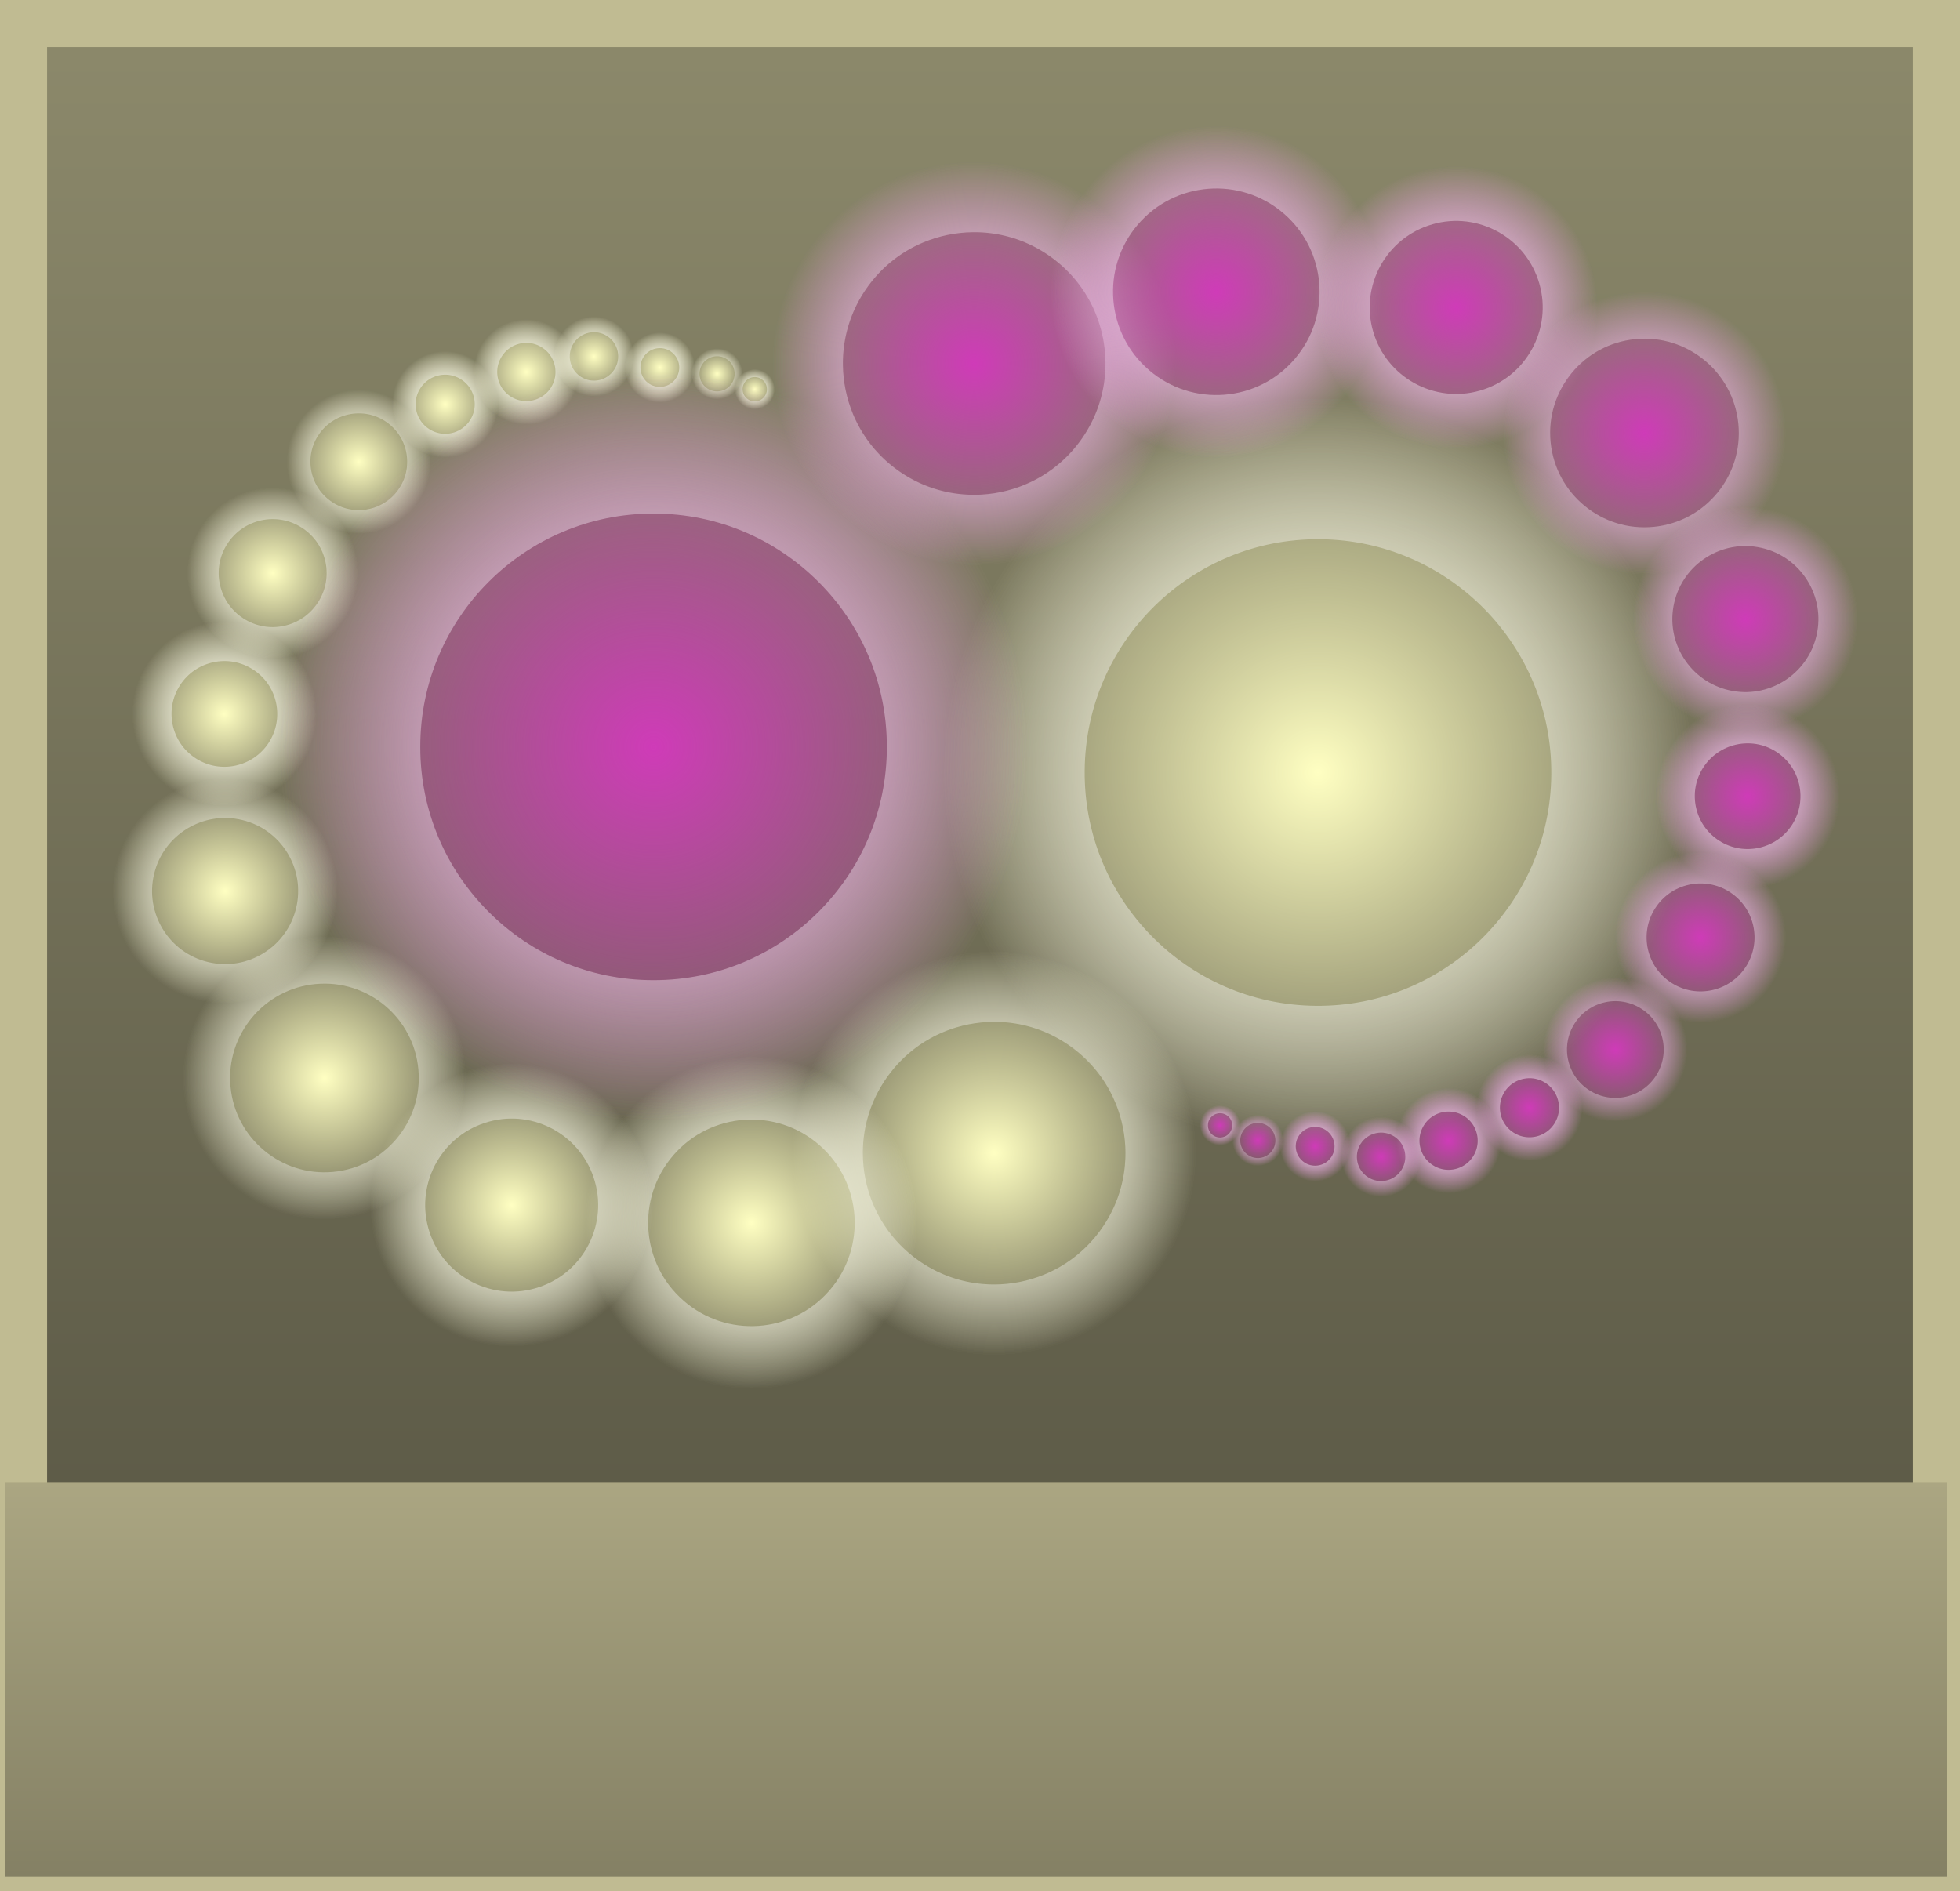 <svg version="1.1" xmlns="http://www.w3.org/2000/svg" xmlns:xlink="http://www.w3.org/1999/xlink" width="62.447" height="60.261" viewBox="0,0,62.447,60.261"><rect x="0" y="0" width="62.447" height="60.261" fill="#333333" stroke="none"/><defs><linearGradient x1="271.062" y1="121.102" x2="271.062" y2="179.863" gradientUnits="userSpaceOnUse" id="color-1"><stop offset="0" stop-color="#8c896b"/><stop offset="1" stop-color="#52503f"/></linearGradient><linearGradient x1="270.892" y1="167.571" x2="270.892" y2="180.143" gradientUnits="userSpaceOnUse" id="color-2"><stop offset="0" stop-color="#aba682"/><stop offset="1" stop-color="#848064"/></linearGradient><radialGradient cx="281.789" cy="144.965" r="11.933" gradientUnits="userSpaceOnUse" id="color-3"><stop offset="0" stop-color="#ffffc2"/><stop offset="1" stop-color="#ffffc2" stop-opacity="0"/></radialGradient><radialGradient cx="281.789" cy="144.965" r="11.933" gradientUnits="userSpaceOnUse" id="color-4"><stop offset="0" stop-color="#ffffff"/><stop offset="1" stop-color="#ffffff" stop-opacity="0"/></radialGradient><radialGradient cx="271.471" cy="157.092" r="6.434" gradientUnits="userSpaceOnUse" id="color-5"><stop offset="0" stop-color="#ffffc2"/><stop offset="1" stop-color="#ffffc2" stop-opacity="0"/></radialGradient><radialGradient cx="271.471" cy="157.092" r="6.433" gradientUnits="userSpaceOnUse" id="color-6"><stop offset="0" stop-color="#ffffff"/><stop offset="1" stop-color="#ffffff" stop-opacity="0"/></radialGradient><radialGradient cx="263.738" cy="159.313" r="5.291" gradientUnits="userSpaceOnUse" id="color-7"><stop offset="0" stop-color="#ffffc2"/><stop offset="1" stop-color="#ffffc2" stop-opacity="0"/></radialGradient><radialGradient cx="263.738" cy="159.313" r="5.291" gradientUnits="userSpaceOnUse" id="color-8"><stop offset="0" stop-color="#ffffff"/><stop offset="1" stop-color="#ffffff" stop-opacity="0"/></radialGradient><radialGradient cx="256.1" cy="158.748" r="4.507" gradientUnits="userSpaceOnUse" id="color-9"><stop offset="0" stop-color="#ffffc2"/><stop offset="1" stop-color="#ffffc2" stop-opacity="0"/></radialGradient><radialGradient cx="256.1" cy="158.748" r="4.505" gradientUnits="userSpaceOnUse" id="color-10"><stop offset="0" stop-color="#ffffff"/><stop offset="1" stop-color="#ffffff" stop-opacity="0"/></radialGradient><radialGradient cx="250.134" cy="154.697" r="4.506" gradientUnits="userSpaceOnUse" id="color-11"><stop offset="0" stop-color="#ffffc2"/><stop offset="1" stop-color="#ffffc2" stop-opacity="0"/></radialGradient><radialGradient cx="250.134" cy="154.697" r="4.505" gradientUnits="userSpaceOnUse" id="color-12"><stop offset="0" stop-color="#ffffff"/><stop offset="1" stop-color="#ffffff" stop-opacity="0"/></radialGradient><radialGradient cx="246.97" cy="148.742" r="3.578" gradientUnits="userSpaceOnUse" id="color-13"><stop offset="0" stop-color="#ffffc2"/><stop offset="1" stop-color="#ffffc2" stop-opacity="0"/></radialGradient><radialGradient cx="246.97" cy="148.742" r="3.577" gradientUnits="userSpaceOnUse" id="color-14"><stop offset="0" stop-color="#ffffff"/><stop offset="1" stop-color="#ffffff" stop-opacity="0"/></radialGradient><radialGradient cx="246.946" cy="143.098" r="2.934" gradientUnits="userSpaceOnUse" id="color-15"><stop offset="0" stop-color="#ffffc2"/><stop offset="1" stop-color="#ffffc2" stop-opacity="0"/></radialGradient><radialGradient cx="246.946" cy="143.098" r="2.934" gradientUnits="userSpaceOnUse" id="color-16"><stop offset="0" stop-color="#ffffff"/><stop offset="1" stop-color="#ffffff" stop-opacity="0"/></radialGradient><radialGradient cx="248.484" cy="138.611" r="2.72" gradientUnits="userSpaceOnUse" id="color-17"><stop offset="0" stop-color="#ffffc2"/><stop offset="1" stop-color="#ffffc2" stop-opacity="0"/></radialGradient><radialGradient cx="248.484" cy="138.611" r="2.72" gradientUnits="userSpaceOnUse" id="color-18"><stop offset="0" stop-color="#ffffff"/><stop offset="1" stop-color="#ffffff" stop-opacity="0"/></radialGradient><radialGradient cx="251.229" cy="135.063" r="2.292" gradientUnits="userSpaceOnUse" id="color-19"><stop offset="0" stop-color="#ffffc2"/><stop offset="1" stop-color="#ffffc2" stop-opacity="0"/></radialGradient><radialGradient cx="251.229" cy="135.063" r="2.291" gradientUnits="userSpaceOnUse" id="color-20"><stop offset="0" stop-color="#ffffff"/><stop offset="1" stop-color="#ffffff" stop-opacity="0"/></radialGradient><radialGradient cx="253.981" cy="133.232" r="1.692" gradientUnits="userSpaceOnUse" id="color-21"><stop offset="0" stop-color="#ffffc2"/><stop offset="1" stop-color="#ffffc2" stop-opacity="0"/></radialGradient><radialGradient cx="253.981" cy="133.232" r="1.691" gradientUnits="userSpaceOnUse" id="color-22"><stop offset="0" stop-color="#ffffff"/><stop offset="1" stop-color="#ffffff" stop-opacity="0"/></radialGradient><radialGradient cx="256.567" cy="132.203" r="1.678" gradientUnits="userSpaceOnUse" id="color-23"><stop offset="0" stop-color="#ffffc2"/><stop offset="1" stop-color="#ffffc2" stop-opacity="0"/></radialGradient><radialGradient cx="256.567" cy="132.203" r="1.678" gradientUnits="userSpaceOnUse" id="color-24"><stop offset="0" stop-color="#ffffff"/><stop offset="1" stop-color="#ffffff" stop-opacity="0"/></radialGradient><radialGradient cx="258.721" cy="131.708" r="1.272" gradientUnits="userSpaceOnUse" id="color-25"><stop offset="0" stop-color="#ffffc2"/><stop offset="1" stop-color="#ffffc2" stop-opacity="0"/></radialGradient><radialGradient cx="258.721" cy="131.708" r="1.272" gradientUnits="userSpaceOnUse" id="color-26"><stop offset="0" stop-color="#ffffff"/><stop offset="1" stop-color="#ffffff" stop-opacity="0"/></radialGradient><radialGradient cx="260.82" cy="132.061" r="1.118" gradientUnits="userSpaceOnUse" id="color-27"><stop offset="0" stop-color="#ffffc2"/><stop offset="1" stop-color="#ffffc2" stop-opacity="0"/></radialGradient><radialGradient cx="260.82" cy="132.061" r="1.118" gradientUnits="userSpaceOnUse" id="color-28"><stop offset="0" stop-color="#ffffff"/><stop offset="1" stop-color="#ffffff" stop-opacity="0"/></radialGradient><radialGradient cx="262.644" cy="132.262" r="0.811" gradientUnits="userSpaceOnUse" id="color-29"><stop offset="0" stop-color="#ffffc2"/><stop offset="1" stop-color="#ffffc2" stop-opacity="0"/></radialGradient><radialGradient cx="262.644" cy="132.262" r="0.811" gradientUnits="userSpaceOnUse" id="color-30"><stop offset="0" stop-color="#ffffff"/><stop offset="1" stop-color="#ffffff" stop-opacity="0"/></radialGradient><radialGradient cx="263.844" cy="132.753" r="0.638" gradientUnits="userSpaceOnUse" id="color-31"><stop offset="0" stop-color="#ffffc2"/><stop offset="1" stop-color="#ffffc2" stop-opacity="0"/></radialGradient><radialGradient cx="263.844" cy="132.753" r="0.638" gradientUnits="userSpaceOnUse" id="color-32"><stop offset="0" stop-color="#ffffff"/><stop offset="1" stop-color="#ffffff" stop-opacity="0"/></radialGradient><radialGradient cx="260.621" cy="144.148" r="11.933" gradientUnits="userSpaceOnUse" id="color-33"><stop offset="0" stop-color="#cf3bb8"/><stop offset="1" stop-color="#cf3bb8" stop-opacity="0"/></radialGradient><radialGradient cx="260.621" cy="144.148" r="11.933" gradientUnits="userSpaceOnUse" id="color-34"><stop offset="0" stop-color="#fef7ff"/><stop offset="1" stop-color="#fef7ff" stop-opacity="0"/></radialGradient><radialGradient cx="270.835" cy="131.934" r="6.434" gradientUnits="userSpaceOnUse" id="color-35"><stop offset="0" stop-color="#cf3bb8"/><stop offset="1" stop-color="#cf3bb8" stop-opacity="0"/></radialGradient><radialGradient cx="270.835" cy="131.934" r="6.433" gradientUnits="userSpaceOnUse" id="color-36"><stop offset="0" stop-color="#fef7ff"/><stop offset="1" stop-color="#fef7ff" stop-opacity="0"/></radialGradient><radialGradient cx="278.549" cy="129.648" r="5.291" gradientUnits="userSpaceOnUse" id="color-37"><stop offset="0" stop-color="#cf3bb8"/><stop offset="1" stop-color="#cf3bb8" stop-opacity="0"/></radialGradient><radialGradient cx="278.549" cy="129.648" r="5.291" gradientUnits="userSpaceOnUse" id="color-38"><stop offset="0" stop-color="#fef7ff"/><stop offset="1" stop-color="#fef7ff" stop-opacity="0"/></radialGradient><radialGradient cx="286.192" cy="130.148" r="4.507" gradientUnits="userSpaceOnUse" id="color-39"><stop offset="0" stop-color="#cf3bb8"/><stop offset="1" stop-color="#cf3bb8" stop-opacity="0"/></radialGradient><radialGradient cx="286.192" cy="130.148" r="4.505" gradientUnits="userSpaceOnUse" id="color-40"><stop offset="0" stop-color="#fef7ff"/><stop offset="1" stop-color="#fef7ff" stop-opacity="0"/></radialGradient><radialGradient cx="292.192" cy="134.148" r="4.506" gradientUnits="userSpaceOnUse" id="color-41"><stop offset="0" stop-color="#cf3bb8"/><stop offset="1" stop-color="#cf3bb8" stop-opacity="0"/></radialGradient><radialGradient cx="292.192" cy="134.148" r="4.505" gradientUnits="userSpaceOnUse" id="color-42"><stop offset="0" stop-color="#fef7ff"/><stop offset="1" stop-color="#fef7ff" stop-opacity="0"/></radialGradient><radialGradient cx="295.406" cy="140.076" r="3.578" gradientUnits="userSpaceOnUse" id="color-43"><stop offset="0" stop-color="#cf3bb8"/><stop offset="1" stop-color="#cf3bb8" stop-opacity="0"/></radialGradient><radialGradient cx="295.406" cy="140.076" r="3.577" gradientUnits="userSpaceOnUse" id="color-44"><stop offset="0" stop-color="#fef7ff"/><stop offset="1" stop-color="#fef7ff" stop-opacity="0"/></radialGradient><radialGradient cx="295.478" cy="145.719" r="2.934" gradientUnits="userSpaceOnUse" id="color-45"><stop offset="0" stop-color="#cf3bb8"/><stop offset="1" stop-color="#cf3bb8" stop-opacity="0"/></radialGradient><radialGradient cx="295.478" cy="145.719" r="2.934" gradientUnits="userSpaceOnUse" id="color-46"><stop offset="0" stop-color="#fef7ff"/><stop offset="1" stop-color="#fef7ff" stop-opacity="0"/></radialGradient><radialGradient cx="293.978" cy="150.219" r="2.72" gradientUnits="userSpaceOnUse" id="color-47"><stop offset="0" stop-color="#cf3bb8"/><stop offset="1" stop-color="#cf3bb8" stop-opacity="0"/></radialGradient><radialGradient cx="293.978" cy="150.219" r="2.72" gradientUnits="userSpaceOnUse" id="color-48"><stop offset="0" stop-color="#fef7ff"/><stop offset="1" stop-color="#fef7ff" stop-opacity="0"/></radialGradient><radialGradient cx="291.264" cy="153.791" r="2.292" gradientUnits="userSpaceOnUse" id="color-49"><stop offset="0" stop-color="#cf3bb8"/><stop offset="1" stop-color="#cf3bb8" stop-opacity="0"/></radialGradient><radialGradient cx="291.264" cy="153.791" r="2.291" gradientUnits="userSpaceOnUse" id="color-50"><stop offset="0" stop-color="#fef7ff"/><stop offset="1" stop-color="#fef7ff" stop-opacity="0"/></radialGradient><radialGradient cx="288.527" cy="155.645" r="1.692" gradientUnits="userSpaceOnUse" id="color-51"><stop offset="0" stop-color="#cf3bb8"/><stop offset="1" stop-color="#cf3bb8" stop-opacity="0"/></radialGradient><radialGradient cx="288.527" cy="155.645" r="1.691" gradientUnits="userSpaceOnUse" id="color-52"><stop offset="0" stop-color="#fef7ff"/><stop offset="1" stop-color="#fef7ff" stop-opacity="0"/></radialGradient><radialGradient cx="285.95" cy="156.695" r="1.678" gradientUnits="userSpaceOnUse" id="color-53"><stop offset="0" stop-color="#cf3bb8"/><stop offset="1" stop-color="#cf3bb8" stop-opacity="0"/></radialGradient><radialGradient cx="285.95" cy="156.695" r="1.678" gradientUnits="userSpaceOnUse" id="color-54"><stop offset="0" stop-color="#fef7ff"/><stop offset="1" stop-color="#fef7ff" stop-opacity="0"/></radialGradient><radialGradient cx="283.8" cy="157.209" r="1.272" gradientUnits="userSpaceOnUse" id="color-55"><stop offset="0" stop-color="#cf3bb8"/><stop offset="1" stop-color="#cf3bb8" stop-opacity="0"/></radialGradient><radialGradient cx="283.8" cy="157.209" r="1.272" gradientUnits="userSpaceOnUse" id="color-56"><stop offset="0" stop-color="#fef7ff"/><stop offset="1" stop-color="#fef7ff" stop-opacity="0"/></radialGradient><radialGradient cx="281.698" cy="156.874" r="1.118" gradientUnits="userSpaceOnUse" id="color-57"><stop offset="0" stop-color="#cf3bb8"/><stop offset="1" stop-color="#cf3bb8" stop-opacity="0"/></radialGradient><radialGradient cx="281.698" cy="156.874" r="1.118" gradientUnits="userSpaceOnUse" id="color-58"><stop offset="0" stop-color="#fef7ff"/><stop offset="1" stop-color="#fef7ff" stop-opacity="0"/></radialGradient><radialGradient cx="279.873" cy="156.688" r="0.811" gradientUnits="userSpaceOnUse" id="color-59"><stop offset="0" stop-color="#cf3bb8"/><stop offset="1" stop-color="#cf3bb8" stop-opacity="0"/></radialGradient><radialGradient cx="279.873" cy="156.688" r="0.811" gradientUnits="userSpaceOnUse" id="color-60"><stop offset="0" stop-color="#fef7ff"/><stop offset="1" stop-color="#fef7ff" stop-opacity="0"/></radialGradient><radialGradient cx="278.669" cy="156.207" r="0.638" gradientUnits="userSpaceOnUse" id="color-61"><stop offset="0" stop-color="#cf3bb8"/><stop offset="1" stop-color="#cf3bb8" stop-opacity="0"/></radialGradient><radialGradient cx="278.669" cy="156.207" r="0.638" gradientUnits="userSpaceOnUse" id="color-62"><stop offset="0" stop-color="#fef7ff"/><stop offset="1" stop-color="#fef7ff" stop-opacity="0"/></radialGradient></defs><g transform="translate(-239.797,-120.352)"><g data-paper-data="{&quot;isPaintingLayer&quot;:true}" fill-rule="nonzero" stroke-linecap="butt" stroke-linejoin="miter" stroke-miterlimit="10" stroke-dasharray="" stroke-dashoffset="0" style="mix-blend-mode: normal"><path d="M240.547,179.863v-58.761h60.947v58.761z" fill="url(#color-1)" stroke="#c0bb92" stroke-width="1.5"/><path d="M239.964,180.143v-12.571h61.857v12.571z" fill="url(#color-2)" stroke="none" stroke-width="0"/><g><path d="M293.722,145.066c-0.056,6.59 -5.444,11.888 -12.034,11.832c-6.59,-0.056 -11.888,-5.444 -11.832,-12.034c0.056,-6.59 5.444,-11.888 12.034,-11.832c6.59,0.056 11.888,5.444 11.832,12.034z" fill="url(#color-3)" stroke="url(#color-4)" stroke-width="9"/><path d="M276.639,160.924c-2.116,2.854 -6.145,3.453 -8.999,1.336c-2.854,-2.116 -3.453,-6.145 -1.336,-8.999c2.116,-2.854 6.145,-3.453 8.999,-1.336c2.854,2.116 3.453,6.145 1.336,8.999z" fill="url(#color-5)" stroke="url(#color-6)" stroke-width="4.5"/><path d="M267.727,162.788c-1.919,2.203 -5.261,2.433 -7.464,0.514c-2.203,-1.919 -2.433,-5.261 -0.514,-7.464c1.919,-2.203 5.261,-2.433 7.464,-0.514c2.203,1.919 2.433,5.261 0.514,7.464z" fill="url(#color-7)" stroke="url(#color-8)" stroke-width="4"/><path d="M257.517,163.024c-2.362,0.783 -4.911,-0.497 -5.694,-2.859c-0.783,-2.362 0.497,-4.911 2.859,-5.694c2.362,-0.783 4.911,0.497 5.694,2.859c0.783,2.362 -0.497,4.911 -2.859,5.694z" fill="url(#color-9)" stroke="url(#color-10)" stroke-width="3.5"/><path d="M250.538,159.184c-2.478,0.223 -4.668,-1.605 -4.891,-4.083c-0.223,-2.478 1.605,-4.668 4.083,-4.891c2.478,-0.223 4.668,1.605 4.891,4.083c0.223,2.478 -1.605,4.668 -4.083,4.891z" fill="url(#color-11)" stroke="url(#color-12)" stroke-width="3"/><path d="M246.14,152.221c-1.922,-0.458 -3.108,-2.387 -2.65,-4.309c0.458,-1.922 2.387,-3.108 4.309,-2.65c1.922,0.458 3.108,2.387 2.65,4.309c-0.458,1.922 -2.387,3.108 -4.309,2.65z" fill="url(#color-13)" stroke="url(#color-14)" stroke-width="2.5"/><path d="M245.351,145.561c-1.36,-0.881 -1.748,-2.698 -0.867,-4.058c0.881,-1.36 2.698,-1.748 4.058,-0.867c1.36,0.881 1.748,2.698 0.867,4.058c-0.881,1.36 -2.698,1.748 -4.058,0.867z" fill="url(#color-15)" stroke="url(#color-16)" stroke-width="2.5"/><path d="M247.006,140.894c-1.261,-0.817 -1.621,-2.501 -0.804,-3.761c0.817,-1.261 2.501,-1.621 3.761,-0.804c1.261,0.817 1.621,2.501 0.804,3.761c-0.817,1.261 -2.501,1.621 -3.761,0.804z" fill="url(#color-17)" stroke="url(#color-18)" stroke-width="2"/><path d="M249.983,136.986c-1.062,-0.688 -1.365,-2.107 -0.677,-3.169c0.688,-1.062 2.107,-1.365 3.169,-0.677c1.062,0.688 1.365,2.107 0.677,3.169c-0.688,1.062 -2.107,1.365 -3.169,0.677z" fill="url(#color-19)" stroke="url(#color-20)" stroke-width="1.5"/><path d="M253.061,134.651c-0.784,-0.508 -1.008,-1.555 -0.5,-2.339c0.508,-0.784 1.555,-1.008 2.339,-0.5c0.784,0.508 1.008,1.555 0.5,2.339c-0.508,0.784 -1.555,1.008 -2.339,0.5z" fill="url(#color-21)" stroke="url(#color-22)" stroke-width="1.5"/><path d="M255.655,133.612c-0.778,-0.504 -1,-1.543 -0.496,-2.32c0.504,-0.778 1.543,-1 2.32,-0.496c0.778,0.504 1,1.543 0.496,2.32c-0.504,0.778 -1.543,1 -2.32,0.496z" fill="url(#color-23)" stroke="url(#color-24)" stroke-width="1.5"/><path d="M258.03,132.775c-0.59,-0.382 -0.758,-1.17 -0.376,-1.759c0.382,-0.59 1.17,-0.758 1.759,-0.376c0.59,0.382 0.758,1.17 0.376,1.759c-0.382,0.59 -1.17,0.758 -1.759,0.376z" fill="url(#color-25)" stroke="url(#color-26)" stroke-width="1"/><path d="M260.212,133c-0.518,-0.336 -0.666,-1.028 -0.331,-1.547c0.336,-0.518 1.028,-0.666 1.547,-0.331c0.518,0.336 0.666,1.028 0.331,1.547c-0.336,0.518 -1.028,0.666 -1.547,0.331z" fill="url(#color-27)" stroke="url(#color-28)" stroke-width="1"/><path d="M262.203,132.942c-0.376,-0.243 -0.483,-0.745 -0.24,-1.121c0.243,-0.376 0.745,-0.483 1.121,-0.24c0.376,0.243 0.483,0.745 0.24,1.121c-0.243,0.376 -0.745,0.483 -1.121,0.24z" fill="url(#color-29)" stroke="url(#color-30)" stroke-width="0.5"/><path d="M263.497,133.288c-0.296,-0.191 -0.38,-0.586 -0.188,-0.882c0.191,-0.296 0.586,-0.38 0.882,-0.188c0.296,0.191 0.38,0.586 0.188,0.882c-0.191,0.296 -0.586,0.38 -0.882,0.188z" fill="url(#color-31)" stroke="url(#color-32)" stroke-width="0.5"/></g><g><path d="M248.687,144.148c0,-6.591 5.343,-11.933 11.933,-11.933c6.591,0 11.933,5.343 11.933,11.933c0,6.591 -5.343,11.933 -11.933,11.933c-6.591,0 -11.933,-5.343 -11.933,-11.933z" fill="url(#color-33)" stroke="url(#color-34)" stroke-width="9"/><path d="M265.635,128.146c2.092,-2.872 6.116,-3.504 8.988,-1.413c2.872,2.092 3.504,6.116 1.413,8.988c-2.092,2.872 -6.116,3.504 -8.988,1.413c-2.872,-2.092 -3.504,-6.116 -1.413,-8.988z" fill="url(#color-35)" stroke="url(#color-36)" stroke-width="4.5"/><path d="M274.531,126.206c1.901,-2.219 5.24,-2.477 7.46,-0.577c2.219,1.901 2.477,5.24 0.577,7.46c-1.901,2.219 -5.24,2.477 -7.46,0.577c-2.219,-1.901 -2.477,-5.24 -0.577,-7.46z" fill="url(#color-37)" stroke="url(#color-38)" stroke-width="4"/><path d="M284.739,125.883c2.355,-0.803 4.915,0.456 5.718,2.811c0.803,2.355 -0.456,4.915 -2.811,5.718c-2.355,0.803 -4.915,-0.456 -5.718,-2.811c-0.803,-2.355 0.456,-4.915 2.811,-5.718z" fill="url(#color-39)" stroke="url(#color-40)" stroke-width="3.5"/><path d="M291.75,129.664c2.476,-0.244 4.681,1.565 4.925,4.042c0.244,2.476 -1.565,4.681 -4.042,4.925c-2.476,0.244 -4.681,-1.566 -4.925,-4.042c-0.244,-2.476 1.565,-4.681 4.042,-4.925z" fill="url(#color-41)" stroke="url(#color-42)" stroke-width="3"/><path d="M296.206,136.59c1.925,0.442 3.128,2.361 2.686,4.286c-0.442,1.925 -2.361,3.128 -4.286,2.686c-1.925,-0.442 -3.128,-2.361 -2.686,-4.286c0.442,-1.925 2.361,-3.128 4.286,-2.686z" fill="url(#color-43)" stroke="url(#color-44)" stroke-width="2.5"/><path d="M297.052,143.243c1.367,0.869 1.771,2.683 0.902,4.05c-0.869,1.367 -2.683,1.771 -4.05,0.902c-1.367,-0.869 -1.771,-2.683 -0.902,-4.05c0.869,-1.367 2.683,-1.771 4.05,-0.902z" fill="url(#color-45)" stroke="url(#color-46)" stroke-width="2.5"/><path d="M295.437,147.924c1.268,0.806 1.642,2.487 0.836,3.754c-0.806,1.268 -2.487,1.642 -3.754,0.836c-1.268,-0.806 -1.642,-2.487 -0.836,-3.754c0.806,-1.268 2.487,-1.642 3.754,-0.836z" fill="url(#color-47)" stroke="url(#color-48)" stroke-width="2"/><path d="M292.493,151.857c1.068,0.679 1.383,2.095 0.704,3.163c-0.679,1.068 -2.095,1.383 -3.163,0.704c-1.068,-0.679 -1.383,-2.095 -0.704,-3.163c0.679,-1.068 2.095,-1.383 3.163,-0.704z" fill="url(#color-49)" stroke="url(#color-50)" stroke-width="1.5"/><path d="M289.435,154.218c0.788,0.501 1.021,1.546 0.52,2.335c-0.501,0.788 -1.546,1.021 -2.335,0.52c-0.788,-0.501 -1.021,-1.546 -0.52,-2.335c0.501,-0.788 1.546,-1.021 2.335,-0.52z" fill="url(#color-51)" stroke="url(#color-52)" stroke-width="1.5"/><path d="M286.85,155.28c0.782,0.497 1.013,1.534 0.516,2.316c-0.497,0.782 -1.534,1.013 -2.316,0.516c-0.782,-0.497 -1.013,-1.534 -0.516,-2.316c0.497,-0.782 1.534,-1.013 2.316,-0.516z" fill="url(#color-53)" stroke="url(#color-54)" stroke-width="1.5"/><path d="M284.482,156.136c0.593,0.377 0.768,1.163 0.391,1.756c-0.377,0.593 -1.163,0.768 -1.756,0.391c-0.593,-0.377 -0.768,-1.163 -0.391,-1.756c0.377,-0.593 1.163,-0.768 1.756,-0.391z" fill="url(#color-55)" stroke="url(#color-56)" stroke-width="1"/><path d="M282.298,155.93c0.521,0.331 0.675,1.023 0.344,1.544c-0.331,0.521 -1.023,0.675 -1.544,0.344c-0.521,-0.331 -0.675,-1.023 -0.344,-1.544c0.331,-0.521 1.023,-0.675 1.544,-0.344z" fill="url(#color-57)" stroke="url(#color-58)" stroke-width="1"/><path d="M280.308,156.004c0.378,0.24 0.489,0.741 0.249,1.119c-0.24,0.378 -0.741,0.489 -1.119,0.249c-0.378,-0.24 -0.489,-0.741 -0.249,-1.119c0.24,-0.378 0.741,-0.489 1.119,-0.249z" fill="url(#color-59)" stroke="url(#color-60)" stroke-width="0.5"/><path d="M279.011,155.669c0.297,0.189 0.385,0.583 0.196,0.88c-0.189,0.297 -0.583,0.385 -0.88,0.196c-0.297,-0.189 -0.385,-0.583 -0.196,-0.88c0.189,-0.297 0.583,-0.385 0.88,-0.196z" fill="url(#color-61)" stroke="url(#color-62)" stroke-width="0.5"/></g></g></g></svg>